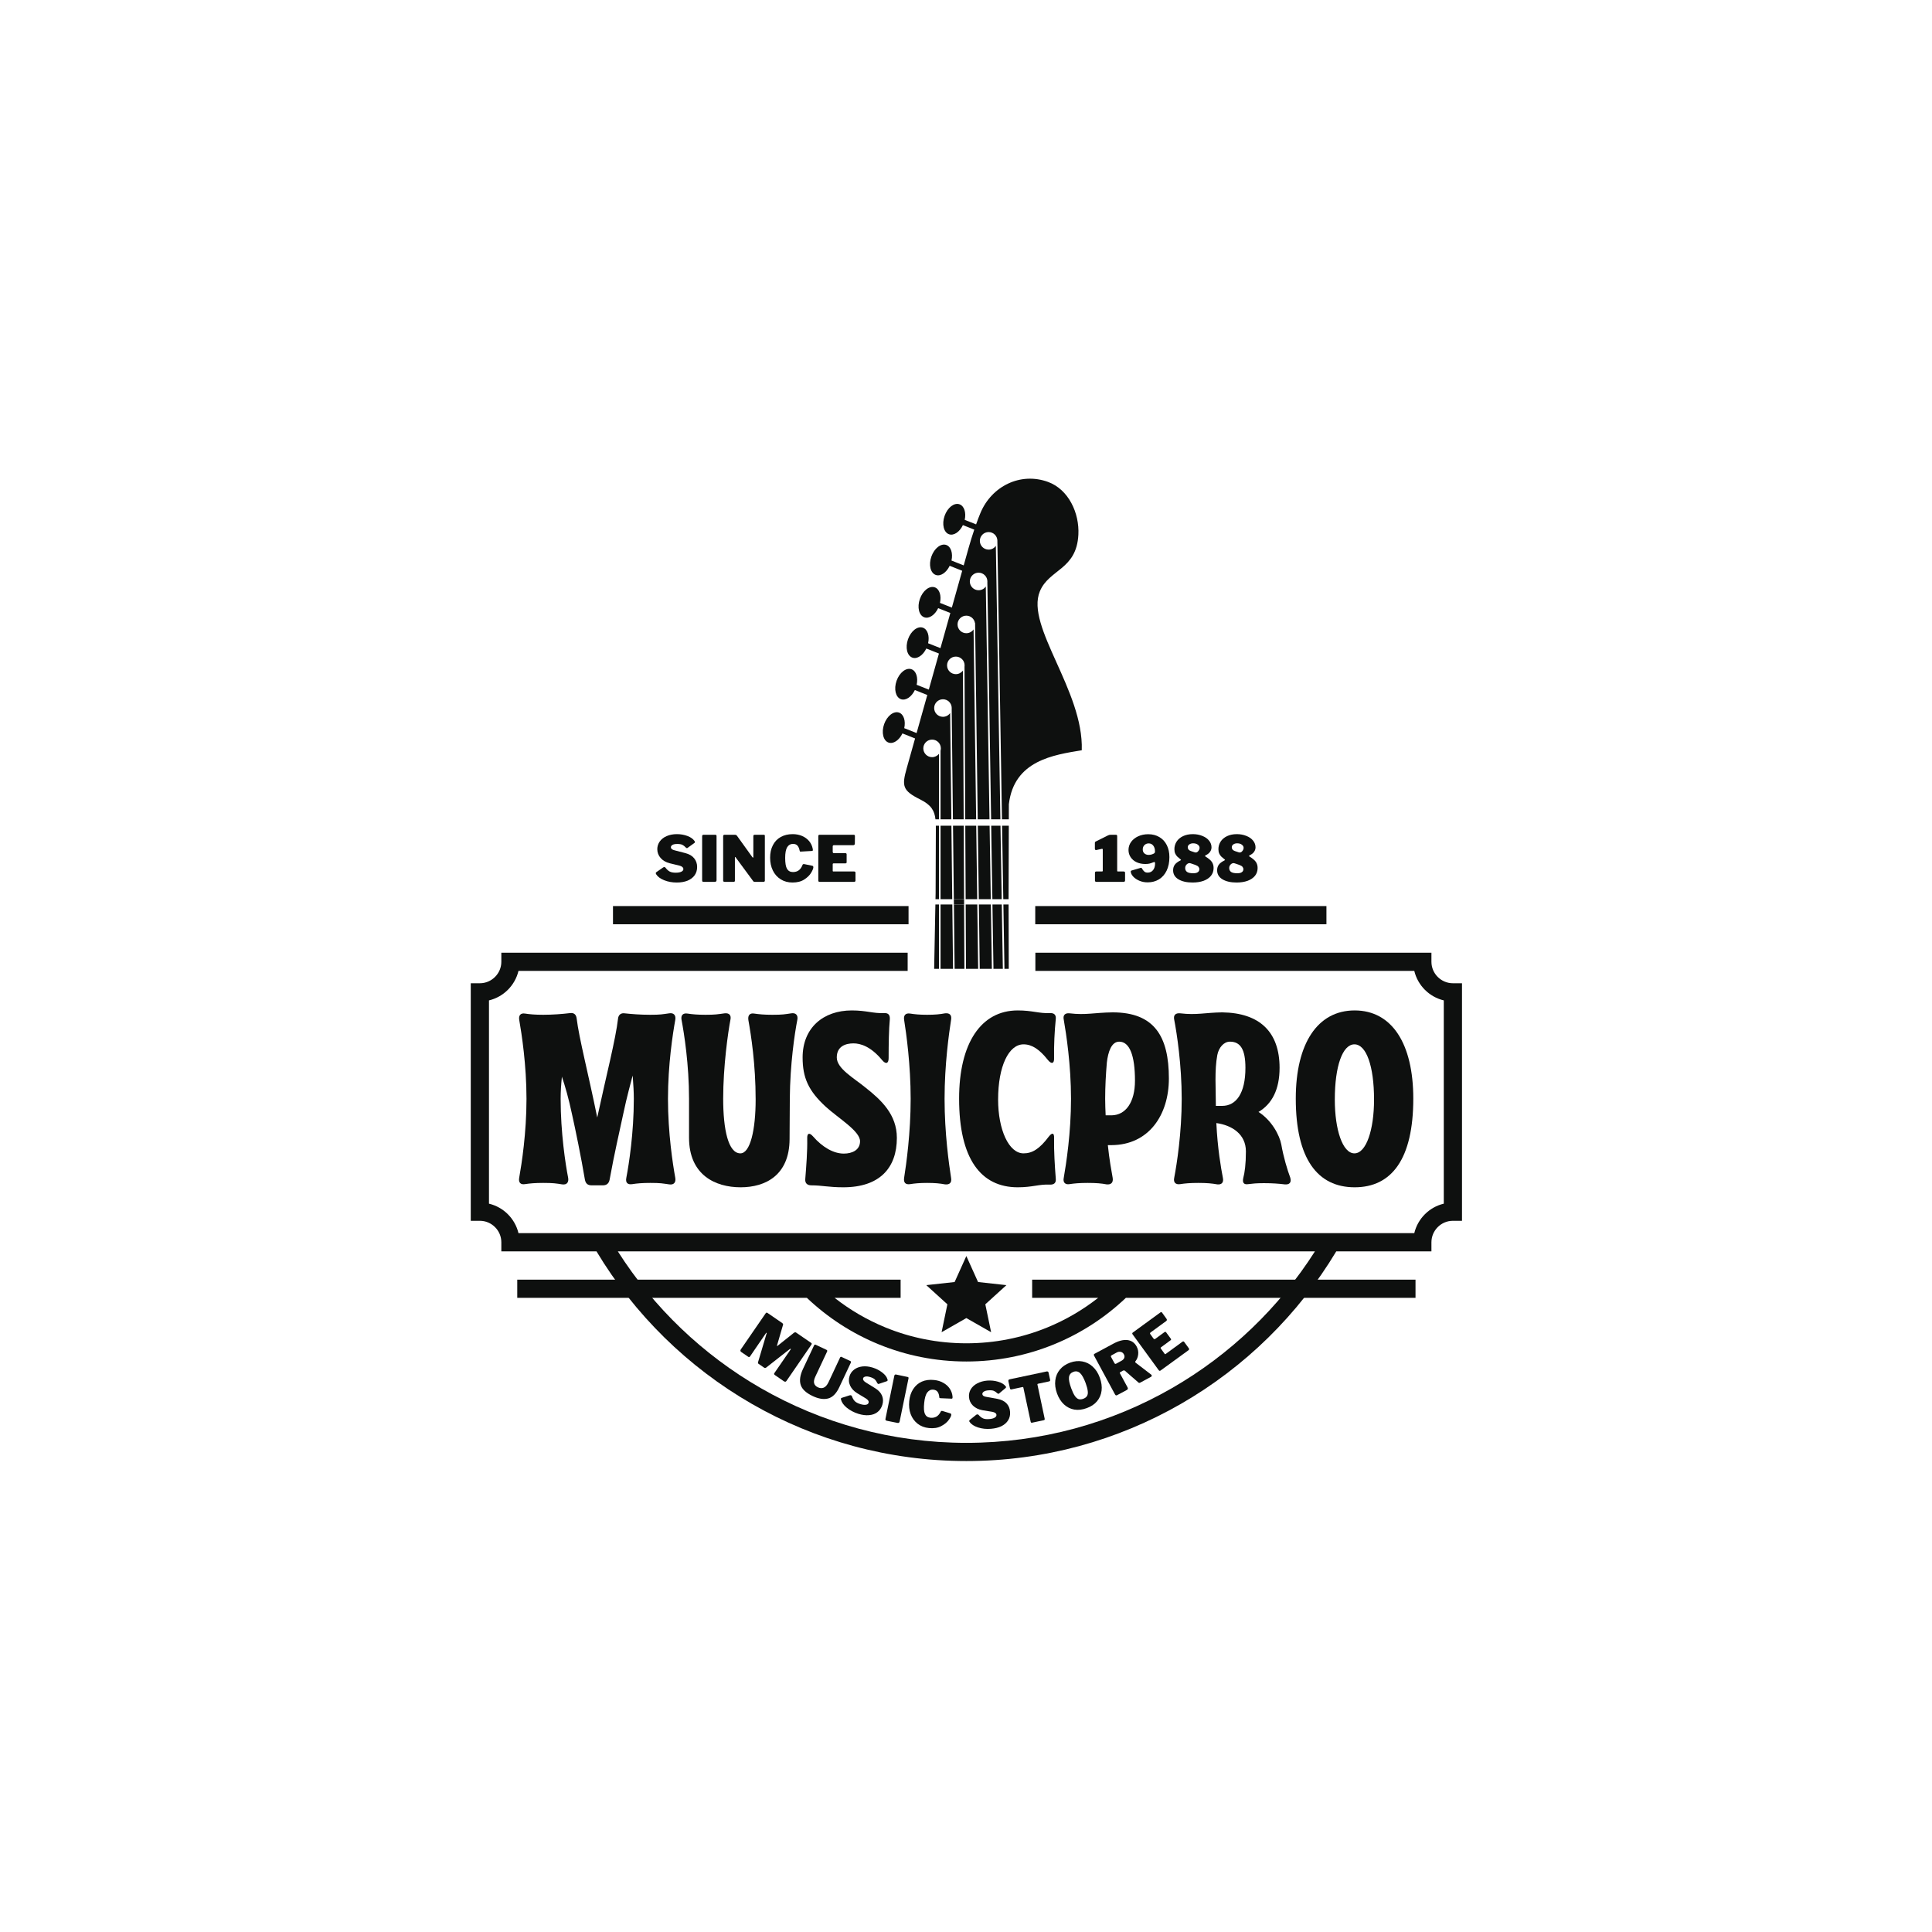 <svg xmlns="http://www.w3.org/2000/svg" xmlns:xlink="http://www.w3.org/1999/xlink" width="500" zoomAndPan="magnify" viewBox="0 0 375 375" height="500" preserveAspectRatio="xMidYMid meet" version="1.0"><defs><g/><clipPath id="id1"><path d="M 91.375 184.773 L 283.773 184.773 L 283.773 283.566 L 91.375 283.566 Z M 91.375 184.773 " clip-rule="nonzero"/></clipPath></defs><path fill="#0e100f" d="M 118.98 175.867 L 176.348 175.867 L 176.348 179.398 L 118.98 179.398 Z M 200.941 175.867 L 257.461 175.867 L 257.461 179.398 L 200.941 179.398 L 200.941 175.867 " fill-opacity="1" fill-rule="nonzero"/><g clip-path="url(#id1)"><path fill="#0e100f" d="M 200.965 184.918 L 277.84 184.918 L 277.84 186.684 C 277.84 187.824 278.309 188.867 279.062 189.621 C 279.82 190.379 280.859 190.848 282.004 190.848 L 283.773 190.848 L 283.773 236.957 L 282.004 236.957 C 280.859 236.957 279.82 237.426 279.062 238.184 C 278.309 238.938 277.84 239.98 277.84 241.125 L 277.84 242.891 L 259.367 242.891 C 252.016 255.145 241.609 265.367 229.203 272.5 C 216.934 279.551 202.719 283.586 187.574 283.586 C 172.43 283.586 158.211 279.551 145.945 272.5 C 133.535 265.367 123.133 255.145 115.781 242.891 L 97.309 242.891 L 97.309 241.125 C 97.309 239.98 96.84 238.938 96.082 238.184 C 95.324 237.426 94.289 236.957 93.145 236.957 L 91.375 236.957 L 91.375 190.848 L 93.145 190.848 C 94.289 190.848 95.324 190.379 96.082 189.621 C 96.84 188.867 97.309 187.824 97.309 186.684 L 97.309 184.918 L 176.176 184.918 L 176.176 188.449 L 100.637 188.449 C 100.301 189.859 99.574 191.125 98.582 192.117 C 97.586 193.113 96.32 193.84 94.91 194.176 L 94.91 233.633 C 96.32 233.965 97.586 234.691 98.582 235.688 C 99.574 236.68 100.301 237.945 100.637 239.355 L 274.512 239.355 C 274.848 237.945 275.574 236.68 276.566 235.688 C 277.562 234.691 278.824 233.965 280.238 233.633 L 280.238 194.176 C 278.824 193.84 277.562 193.113 276.566 192.117 C 275.574 191.125 274.848 189.859 274.512 188.449 L 200.965 188.449 Z M 255.227 242.891 L 119.922 242.891 C 126.887 253.832 136.43 262.973 147.695 269.449 C 159.43 276.195 173.047 280.055 187.574 280.055 C 202.102 280.055 215.715 276.195 227.453 269.449 C 238.719 262.973 248.262 253.832 255.227 242.891 " fill-opacity="1" fill-rule="nonzero"/></g><path fill="#0e100f" d="M 187.129 175.559 L 185.152 175.559 L 185.141 174.531 L 187.125 174.531 L 187.129 175.559 " fill-opacity="1" fill-rule="nonzero"/><path fill="#0e100f" d="M 187.434 174.531 L 189.676 174.531 L 189.484 160.27 L 187.363 160.27 L 187.434 174.531 " fill-opacity="1" fill-rule="nonzero"/><path fill="#0e100f" d="M 189.988 174.531 L 192.309 174.531 L 192.082 160.27 L 189.793 160.27 L 189.988 174.531 " fill-opacity="1" fill-rule="nonzero"/><path fill="#0e100f" d="M 182.562 174.531 L 184.828 174.531 L 184.668 160.27 L 182.562 160.27 L 182.562 174.531 " fill-opacity="1" fill-rule="nonzero"/><path fill="#0e100f" d="M 192.621 174.531 L 194.43 174.531 L 194.191 160.27 L 192.391 160.27 L 192.621 174.531 " fill-opacity="1" fill-rule="nonzero"/><path fill="#0e100f" d="M 187.125 174.531 L 185.141 174.531 L 184.98 160.27 L 187.055 160.27 L 187.125 174.531 " fill-opacity="1" fill-rule="nonzero"/><path fill="#0e100f" d="M 195.809 160.27 L 194.504 160.27 L 194.738 174.531 L 195.766 174.531 L 195.766 175.559 L 194.758 175.559 L 194.965 188.043 L 194.801 188.047 L 195.801 188.047 L 195.766 174.355 L 195.809 160.258 L 195.809 160.27 " fill-opacity="1" fill-rule="nonzero"/><path fill="#0e100f" d="M 182.562 175.559 L 182.562 188.047 L 184.984 188.047 L 184.844 175.559 L 182.562 175.559 " fill-opacity="1" fill-rule="nonzero"/><path fill="#0e100f" d="M 192.633 175.559 L 192.832 188.043 L 192.672 188.047 L 194.652 188.047 L 194.445 175.559 L 192.633 175.559 " fill-opacity="1" fill-rule="nonzero"/><path fill="#0e100f" d="M 187.441 175.559 L 187.5 188.047 L 187.309 188.047 L 189.859 188.047 L 189.691 175.559 L 187.441 175.559 " fill-opacity="1" fill-rule="nonzero"/><path fill="#0e100f" d="M 190 175.559 L 190.168 188.047 L 189.98 188.047 L 192.52 188.047 L 192.324 175.559 L 190 175.559 " fill-opacity="1" fill-rule="nonzero"/><path fill="#0e100f" d="M 185.094 188.047 L 185.293 188.047 L 185.152 175.559 L 187.129 175.559 L 187.191 188.047 L 185.094 188.047 " fill-opacity="1" fill-rule="nonzero"/><path fill="#0e100f" d="M 181.559 175.559 L 181.32 188.047 L 182.25 188.047 L 182.25 175.559 L 181.559 175.559 " fill-opacity="1" fill-rule="nonzero"/><path fill="#0e100f" d="M 201.832 114.785 C 203.617 110.461 208.949 110.633 209.312 103.789 C 209.535 99.574 207.406 94.996 203.43 93.543 C 198.07 91.582 192.484 94.367 190.312 99.547 C 190.023 100.23 189.727 101.027 189.461 101.781 L 187.25 100.902 C 187.562 99.496 187.156 98.203 186.234 97.883 C 185.199 97.52 183.902 98.527 183.344 100.137 C 182.785 101.742 183.172 103.34 184.207 103.699 C 185.137 104.023 186.273 103.246 186.898 101.922 L 189.105 102.801 C 188.324 105.098 187.711 107.406 187.055 109.742 L 184.684 108.801 C 184.992 107.391 184.586 106.098 183.668 105.777 C 182.633 105.418 181.336 106.426 180.777 108.035 C 180.215 109.641 180.602 111.234 181.637 111.598 C 182.566 111.922 183.703 111.141 184.332 109.82 L 186.762 110.785 L 184.754 117.934 L 182.449 117.02 C 182.762 115.613 182.355 114.32 181.434 114 C 180.398 113.641 179.102 114.648 178.547 116.258 C 177.984 117.863 178.371 119.457 179.406 119.82 C 180.336 120.145 181.473 119.363 182.098 118.043 L 184.461 118.977 L 182.543 125.805 L 180.145 124.855 C 180.457 123.445 180.051 122.152 179.129 121.832 C 178.094 121.469 176.801 122.48 176.238 124.086 C 175.68 125.695 176.062 127.289 177.102 127.648 C 178.027 127.973 179.164 127.195 179.797 125.875 L 182.246 126.852 L 180.281 133.852 L 177.922 132.918 C 178.234 131.508 177.828 130.219 176.91 129.895 C 175.875 129.535 174.578 130.547 174.02 132.152 C 173.461 133.758 173.844 135.352 174.879 135.715 C 175.809 136.039 176.945 135.262 177.574 133.938 L 179.988 134.898 L 177.91 142.289 L 175.512 141.336 C 175.824 139.926 175.418 138.637 174.496 138.312 C 173.461 137.953 172.168 138.961 171.605 140.566 C 171.047 142.176 171.434 143.773 172.469 144.133 C 173.398 144.457 174.535 143.68 175.16 142.355 L 177.617 143.332 L 176 149.09 C 175.023 152.562 175.141 153.449 178.641 155.188 C 180.758 156.246 181.391 157.371 181.574 159.027 L 182.25 159.027 L 182.25 146.32 C 181.938 146.711 181.457 146.965 180.918 146.965 C 179.977 146.965 179.215 146.199 179.215 145.258 C 179.215 144.32 179.977 143.555 180.918 143.555 C 181.859 143.555 182.621 144.32 182.621 145.258 C 182.621 145.414 182.598 145.566 182.562 145.711 L 182.562 159.027 L 184.656 159.027 L 184.422 138.406 C 184.113 138.844 183.602 139.133 183.027 139.133 C 182.086 139.133 181.32 138.371 181.32 137.43 C 181.32 136.488 182.086 135.727 183.027 135.727 C 183.965 135.727 184.73 136.488 184.73 137.43 C 184.73 137.477 184.727 137.523 184.723 137.57 L 184.965 159.027 L 187.047 159.027 L 186.906 130.152 C 186.594 130.574 186.094 130.852 185.527 130.852 C 184.586 130.852 183.824 130.09 183.824 129.148 C 183.824 128.207 184.586 127.445 185.527 127.445 C 186.469 127.445 187.23 128.207 187.23 129.148 C 187.23 129.238 187.223 129.324 187.211 129.41 L 187.355 159.027 L 189.469 159.027 L 188.969 122.164 C 188.664 122.613 188.148 122.906 187.562 122.906 C 186.621 122.906 185.859 122.145 185.859 121.203 C 185.859 120.262 186.621 119.5 187.562 119.5 C 188.41 119.5 189.109 120.117 189.242 120.93 L 189.266 120.93 L 189.777 159.027 L 192.062 159.027 L 191.344 113.832 C 191.039 114.277 190.527 114.566 189.945 114.566 C 189.004 114.566 188.242 113.801 188.242 112.859 C 188.242 111.922 189.004 111.156 189.945 111.156 C 190.887 111.156 191.652 111.922 191.652 112.859 C 191.652 112.918 191.648 112.973 191.645 113.027 L 192.375 159.027 L 194.172 159.027 L 193.293 105.941 C 192.984 106.391 192.473 106.68 191.891 106.68 C 190.949 106.68 190.188 105.918 190.188 104.977 C 190.188 104.035 190.949 103.273 191.891 103.273 C 192.832 103.273 193.594 104.035 193.594 104.977 C 193.594 105.016 193.594 105.055 193.59 105.09 L 194.484 159.027 L 195.812 159.027 L 195.82 156.098 C 196.809 147.602 204.527 146.523 209.969 145.625 C 210.367 134.074 199.02 121.598 201.832 114.785 " fill-opacity="1" fill-rule="nonzero"/><path fill="#0e100f" d="M 182.25 160.27 L 181.645 160.27 C 181.648 160.543 181.648 160.828 181.648 161.129 L 181.602 173.371 L 181.578 174.531 L 182.25 174.531 L 182.25 160.27 " fill-opacity="1" fill-rule="nonzero"/><path fill="#0e100f" d="M 218.531 251.914 C 214.504 255.734 209.777 258.816 204.562 260.945 C 199.316 263.086 193.582 264.266 187.574 264.266 C 181.566 264.266 175.832 263.086 170.586 260.945 C 165.371 258.816 160.645 255.734 156.617 251.914 L 100.398 251.914 L 100.398 248.383 L 174.809 248.383 L 174.809 251.914 L 162 251.914 C 164.996 254.266 168.328 256.215 171.91 257.676 C 176.738 259.648 182.027 260.734 187.574 260.734 C 193.117 260.734 198.41 259.648 203.238 257.676 C 206.816 256.215 210.152 254.266 213.148 251.914 L 200.34 251.914 L 200.34 248.383 L 274.75 248.383 L 274.75 251.914 L 218.531 251.914 " fill-opacity="1" fill-rule="nonzero"/><path fill="#0e100f" d="M 187.566 243.797 L 189.84 248.84 L 195.344 249.445 L 191.25 253.164 L 192.375 258.582 L 187.566 255.836 L 182.762 258.582 L 183.887 253.164 L 179.793 249.445 L 185.293 248.84 L 187.566 243.797 " fill-opacity="1" fill-rule="evenodd"/><g fill="#0e100f" fill-opacity="1"><g transform="translate(100.075, 229.745)"><g><path d="M 16.93 0.328 C 17.68 0.328 18.105 -0.047 18.246 -0.754 C 19.188 -5.926 20.125 -9.922 20.879 -13.449 C 21.633 -17.07 22.43 -19.797 22.715 -20.973 L 22.762 -20.504 C 22.855 -19.188 22.949 -17.871 22.949 -16.457 C 22.949 -9.875 22.008 -3.809 21.492 -1.129 C 21.301 -0.141 21.773 0.234 22.668 0.094 C 23.559 -0.047 24.594 -0.141 26.145 -0.141 C 28.168 -0.141 28.449 -0.047 29.812 0.141 C 30.66 0.281 31.176 -0.188 30.988 -1.176 C 30.52 -3.762 29.578 -9.828 29.578 -16.457 C 29.578 -23.09 30.52 -29.156 30.988 -31.742 C 31.176 -32.73 30.66 -33.199 29.812 -33.059 C 28.449 -32.871 28.168 -32.777 26.145 -32.777 C 24.125 -32.777 22.523 -32.918 21.16 -33.059 C 20.504 -33.152 19.984 -32.824 19.891 -32.07 C 19.422 -27.98 17.586 -20.926 15.848 -12.836 C 14.109 -21.395 12.32 -28.215 11.852 -32.07 C 11.758 -32.824 11.332 -33.199 10.582 -33.105 C 9.027 -32.918 7.195 -32.777 5.359 -32.777 C 3.762 -32.777 2.773 -32.871 1.832 -33.012 C 0.988 -33.152 0.562 -32.684 0.707 -31.789 C 1.176 -29.109 2.117 -23.043 2.117 -16.457 C 2.117 -9.828 1.176 -3.809 0.707 -1.176 C 0.516 -0.188 0.988 0.234 1.832 0.094 C 2.773 -0.047 3.762 -0.141 5.359 -0.141 C 7.289 -0.141 7.852 -0.047 9.027 0.141 C 9.969 0.281 10.344 -0.281 10.203 -1.129 C 9.688 -3.762 8.746 -9.875 8.746 -16.457 C 8.746 -17.918 8.84 -19.281 8.98 -20.645 L 8.98 -20.785 C 9.641 -18.855 10.297 -16.555 10.957 -13.449 C 11.613 -10.535 12.742 -5.031 13.449 -0.801 C 13.59 -0.047 13.965 0.328 14.766 0.328 Z M 16.93 0.328 "/></g></g></g><g fill="#0e100f" fill-opacity="1"><g transform="translate(131.764, 229.745)"><g><path d="M 11.992 0.707 C 16.836 0.707 21.445 -1.645 21.492 -8.605 L 21.539 -16.504 C 21.586 -23.137 22.477 -29.156 22.996 -31.789 C 23.184 -32.73 22.668 -33.199 21.82 -33.059 C 20.504 -32.871 20.223 -32.777 18.152 -32.777 C 16.555 -32.777 15.613 -32.871 14.625 -33.012 C 13.777 -33.152 13.355 -32.684 13.496 -31.742 C 14.012 -28.875 14.906 -23.184 14.906 -16.316 C 14.906 -10.488 13.871 -5.879 11.945 -5.879 C 9.594 -5.879 8.605 -10.488 8.605 -16.504 C 8.605 -22.762 9.547 -29.391 10.016 -31.836 C 10.203 -32.73 9.734 -33.152 8.887 -33.059 C 7.477 -32.871 7.102 -32.777 5.172 -32.777 C 3.621 -32.777 2.586 -32.871 1.691 -33.012 C 0.801 -33.152 0.375 -32.684 0.516 -31.836 C 1.035 -29.109 1.977 -23.09 1.977 -16.504 L 1.977 -8.934 C 1.977 -1.691 7.055 0.707 11.992 0.707 Z M 11.992 0.707 "/></g></g></g><g fill="#0e100f" fill-opacity="1"><g transform="translate(155.271, 229.745)"><g><path d="M 8.418 0.707 C 15.473 0.707 18.809 -3.055 18.809 -8.887 C 18.809 -13.402 15.801 -16.223 12.695 -18.668 C 10.391 -20.551 7.148 -22.336 7.148 -24.5 C 7.148 -26.711 8.934 -27.227 10.391 -27.227 C 11.711 -27.227 13.73 -26.664 15.941 -23.984 C 16.648 -23.137 17.211 -23.277 17.211 -24.359 C 17.211 -27.18 17.258 -29.953 17.445 -31.93 C 17.492 -32.777 17.117 -33.152 16.316 -33.105 C 14.203 -33.012 12.934 -33.621 10.062 -33.621 C 4.516 -33.621 0.516 -30.238 0.516 -24.5 C 0.516 -20.551 1.645 -18.012 5.031 -14.906 C 7.523 -12.648 11.664 -10.203 11.664 -8.23 C 11.664 -6.535 10.156 -5.832 8.512 -5.832 C 6.535 -5.832 4.375 -7.055 2.539 -9.168 C 1.832 -9.969 1.363 -9.828 1.41 -8.746 C 1.457 -6.254 1.223 -3.34 1.035 -0.941 C 0.941 -0.094 1.41 0.328 2.211 0.328 C 4.277 0.328 5.551 0.707 8.418 0.707 Z M 8.418 0.707 "/></g></g></g><g fill="#0e100f" fill-opacity="1"><g transform="translate(174.595, 229.745)"><g><path d="M 8.84 0.141 C 9.734 0.234 10.156 -0.188 10.016 -1.082 C 9.594 -3.762 8.746 -9.828 8.746 -16.457 C 8.746 -23.09 9.594 -29.156 10.016 -31.836 C 10.156 -32.73 9.734 -33.152 8.84 -33.059 C 7.805 -32.871 6.914 -32.777 5.359 -32.777 C 3.902 -32.777 2.961 -32.871 2.07 -33.012 C 1.176 -33.152 0.754 -32.684 0.895 -31.789 C 1.316 -29.156 2.164 -23.043 2.164 -16.457 C 2.164 -9.875 1.316 -3.762 0.895 -1.129 C 0.754 -0.188 1.176 0.234 2.07 0.094 C 2.961 -0.047 3.902 -0.141 5.359 -0.141 C 6.914 -0.141 7.805 -0.047 8.84 0.141 Z M 8.84 0.141 "/></g></g></g><g fill="#0e100f" fill-opacity="1"><g transform="translate(185.502, 229.745)"><g><path d="M 12.039 0.707 C 14.906 0.707 16.176 0.094 18.199 0.188 C 19.094 0.234 19.516 -0.141 19.422 -0.988 C 19.234 -3.434 19.047 -6.348 19.094 -8.84 C 19.141 -9.875 18.715 -9.969 18.059 -9.121 C 16.223 -6.676 14.812 -5.879 13.168 -5.879 C 10.297 -5.879 8.23 -10.488 8.23 -16.316 C 8.23 -22.809 10.297 -27.039 13.168 -27.039 C 14.812 -27.039 16.27 -26.051 17.871 -24.031 C 18.574 -23.137 19.141 -23.277 19.094 -24.359 C 19.047 -26.805 19.188 -29.625 19.422 -31.93 C 19.516 -32.777 19.094 -33.152 18.246 -33.105 C 16.176 -33.012 14.906 -33.621 12.039 -33.621 C 4.891 -33.621 0.66 -27.227 0.66 -16.504 C 0.66 -4.797 4.891 0.707 12.039 0.707 Z M 12.039 0.707 "/></g></g></g><g fill="#0e100f" fill-opacity="1"><g transform="translate(205.672, 229.745)"><g><path d="M 9.121 0.141 C 10.016 0.234 10.441 -0.234 10.297 -1.129 C 10.062 -2.445 9.641 -4.703 9.359 -7.477 L 10.109 -7.477 C 17.258 -7.523 21.207 -13.262 21.207 -20.41 C 21.207 -28.59 18.387 -33.246 10.297 -33.246 C 6.676 -33.199 5.125 -32.684 1.93 -33.059 C 1.082 -33.152 0.609 -32.73 0.801 -31.836 C 1.27 -29.156 2.211 -23.043 2.211 -16.457 C 2.211 -9.875 1.27 -3.809 0.801 -1.129 C 0.609 -0.234 1.082 0.234 1.93 0.094 C 2.867 -0.047 3.855 -0.141 5.453 -0.141 C 7.102 -0.141 8.137 -0.047 9.121 0.141 Z M 8.934 -13.262 C 8.887 -14.297 8.84 -15.379 8.84 -16.457 C 8.84 -18.902 8.98 -21.301 9.168 -23.512 C 9.406 -25.582 10.062 -27.559 11.566 -27.559 C 13.59 -27.559 14.625 -24.875 14.625 -19.984 C 14.625 -15.801 12.836 -13.309 10.109 -13.262 Z M 8.934 -13.262 "/></g></g></g><g fill="#0e100f" fill-opacity="1"><g transform="translate(227.158, 229.745)"><g><path d="M 9.121 0.141 C 9.969 0.234 10.391 -0.234 10.203 -1.129 C 9.828 -3.055 9.168 -6.867 8.934 -11.758 C 11.992 -11.332 14.672 -9.594 14.672 -6.254 C 14.672 -3.809 14.438 -2.117 14.156 -1.082 C 13.965 -0.188 14.25 0.234 15.141 0.094 C 15.895 0 16.648 -0.094 18.152 -0.094 C 19.797 -0.094 21.066 0 22.195 0.141 C 23.137 0.234 23.559 -0.234 23.277 -1.176 C 22.715 -2.68 21.961 -5.172 21.539 -7.617 C 21.207 -9.359 19.703 -12.273 17.117 -13.918 C 19.75 -15.473 21.207 -18.293 21.207 -22.477 C 21.207 -29.438 17.352 -33.152 10.062 -33.246 C 6.723 -33.199 5.125 -32.684 1.93 -33.059 C 1.035 -33.152 0.562 -32.73 0.754 -31.836 C 1.27 -29.156 2.211 -23.043 2.211 -16.457 C 2.211 -9.875 1.27 -3.809 0.754 -1.129 C 0.562 -0.234 1.035 0.234 1.93 0.094 C 2.82 -0.047 3.855 -0.141 5.406 -0.141 C 7.102 -0.141 8.043 -0.047 9.121 0.141 Z M 8.84 -15.094 C 8.84 -18.48 8.559 -21.961 9.121 -24.969 C 9.406 -26.43 10.391 -27.559 11.566 -27.559 C 13.59 -27.559 14.578 -26.098 14.578 -22.477 C 14.578 -17.539 12.789 -15.094 10.062 -15.094 Z M 8.84 -15.094 "/></g></g></g><g fill="#0e100f" fill-opacity="1"><g transform="translate(250.901, 229.745)"><g><path d="M 12.039 0.707 C 19.234 0.707 23.418 -4.797 23.418 -16.504 C 23.418 -27.227 19.234 -33.621 12.039 -33.621 C 4.844 -33.621 0.609 -27.227 0.609 -16.504 C 0.609 -4.797 4.844 0.707 12.039 0.707 Z M 11.992 -5.879 C 9.688 -5.879 8.184 -10.488 8.184 -16.316 C 8.184 -22.809 9.688 -27.039 11.992 -27.039 C 14.297 -27.039 15.801 -22.809 15.801 -16.316 C 15.801 -10.488 14.297 -5.879 11.992 -5.879 Z M 11.992 -5.879 "/></g></g></g><g fill="#0e100f" fill-opacity="1"><g transform="translate(143.06, 261.862)"><g><path d="M 0.797 0.547 C 0.711 0.484 0.664 0.41 0.656 0.328 C 0.645 0.242 0.664 0.16 0.719 0.078 L 5.547 -6.938 C 5.609 -7.031 5.664 -7.078 5.719 -7.078 C 5.77 -7.086 5.836 -7.066 5.922 -7.016 L 8.766 -5.062 C 8.848 -5 8.898 -4.945 8.922 -4.906 C 8.941 -4.863 8.941 -4.797 8.922 -4.703 L 7.766 -0.734 C 7.742 -0.672 7.75 -0.629 7.781 -0.609 C 7.801 -0.598 7.836 -0.613 7.891 -0.656 L 10.984 -3.125 C 11.172 -3.27 11.328 -3.301 11.453 -3.219 L 14.391 -1.203 C 14.516 -1.117 14.531 -1.008 14.438 -0.875 L 9.609 6.156 C 9.535 6.27 9.457 6.328 9.375 6.328 C 9.289 6.336 9.191 6.305 9.078 6.234 L 7.359 5.047 C 7.254 4.973 7.195 4.906 7.188 4.844 C 7.176 4.789 7.203 4.719 7.266 4.625 L 10.406 0.062 C 10.438 0.008 10.441 -0.023 10.422 -0.047 C 10.391 -0.066 10.336 -0.062 10.266 -0.031 L 5.641 3.594 C 5.504 3.688 5.379 3.691 5.266 3.609 L 4.203 2.875 C 4.078 2.801 4.035 2.688 4.078 2.531 L 5.734 -3.031 C 5.754 -3.102 5.754 -3.148 5.734 -3.172 C 5.703 -3.191 5.66 -3.164 5.609 -3.094 L 2.531 1.406 C 2.469 1.488 2.41 1.535 2.359 1.547 C 2.316 1.566 2.242 1.539 2.141 1.469 Z M 0.797 0.547 "/></g></g></g><g fill="#0e100f" fill-opacity="1"><g transform="translate(153.727, 268.959)"><g><path d="M 9.172 0.312 C 8.598 1.531 7.879 2.254 7.016 2.484 C 6.16 2.711 5.16 2.555 4.016 2.016 C 2.734 1.41 1.957 0.688 1.688 -0.156 C 1.414 -1.008 1.566 -2.047 2.141 -3.266 L 4.266 -7.781 C 4.305 -7.863 4.352 -7.922 4.406 -7.953 C 4.457 -7.984 4.516 -7.984 4.578 -7.953 L 6.703 -6.953 C 6.836 -6.891 6.875 -6.781 6.812 -6.625 L 4.547 -1.797 C 4.285 -1.254 4.203 -0.812 4.297 -0.469 C 4.391 -0.125 4.641 0.141 5.047 0.328 C 5.43 0.504 5.797 0.523 6.141 0.391 C 6.492 0.254 6.805 -0.094 7.078 -0.656 L 9.312 -5.422 C 9.383 -5.598 9.488 -5.648 9.625 -5.578 L 11.297 -4.797 C 11.441 -4.734 11.484 -4.625 11.422 -4.469 Z M 9.172 0.312 "/></g></g></g><g fill="#0e100f" fill-opacity="1"><g transform="translate(162.459, 272.993)"><g><path d="M 7.797 -4.578 C 7.68 -4.848 7.531 -5.07 7.344 -5.25 C 7.156 -5.426 6.859 -5.578 6.453 -5.703 C 6.047 -5.828 5.727 -5.859 5.5 -5.797 C 5.27 -5.742 5.129 -5.641 5.078 -5.484 C 4.992 -5.191 5.176 -4.91 5.625 -4.641 L 7.422 -3.531 C 8.078 -3.125 8.52 -2.641 8.75 -2.078 C 8.977 -1.516 8.992 -0.922 8.797 -0.297 C 8.609 0.297 8.297 0.758 7.859 1.094 C 7.422 1.438 6.879 1.633 6.234 1.688 C 5.598 1.75 4.895 1.66 4.125 1.422 C 3.27 1.148 2.531 0.758 1.906 0.25 C 1.289 -0.258 0.914 -0.785 0.781 -1.328 C 0.758 -1.422 0.754 -1.488 0.766 -1.531 C 0.785 -1.613 0.852 -1.664 0.969 -1.688 L 2.438 -2.156 C 2.551 -2.188 2.641 -2.191 2.703 -2.172 C 2.797 -2.141 2.859 -2.082 2.891 -2 C 3.047 -1.57 3.238 -1.242 3.469 -1.016 C 3.695 -0.797 4.039 -0.613 4.5 -0.469 C 4.938 -0.332 5.301 -0.285 5.594 -0.328 C 5.883 -0.367 6.062 -0.492 6.125 -0.703 C 6.176 -0.848 6.156 -0.992 6.062 -1.141 C 5.969 -1.285 5.812 -1.426 5.594 -1.562 L 3.938 -2.562 C 3.289 -2.957 2.828 -3.453 2.547 -4.047 C 2.273 -4.648 2.238 -5.266 2.438 -5.891 C 2.594 -6.398 2.891 -6.82 3.328 -7.156 C 3.766 -7.488 4.297 -7.691 4.922 -7.766 C 5.547 -7.836 6.211 -7.766 6.922 -7.547 C 7.629 -7.328 8.254 -7.004 8.797 -6.578 C 9.336 -6.16 9.672 -5.723 9.797 -5.266 C 9.836 -5.172 9.848 -5.098 9.828 -5.047 C 9.805 -4.984 9.758 -4.938 9.688 -4.906 L 8.109 -4.375 C 8.066 -4.352 8.031 -4.352 8 -4.375 C 7.938 -4.383 7.867 -4.453 7.797 -4.578 Z M 7.797 -4.578 "/></g></g></g><g fill="#0e100f" fill-opacity="1"><g transform="translate(171.185, 275.568)"><g><path d="M 5 -8.297 C 5.133 -8.273 5.188 -8.18 5.156 -8.016 L 3.438 0.328 C 3.406 0.461 3.352 0.551 3.281 0.594 C 3.219 0.633 3.113 0.641 2.969 0.609 L 0.953 0.203 C 0.828 0.172 0.742 0.125 0.703 0.062 C 0.672 0.008 0.664 -0.07 0.688 -0.188 L 2.406 -8.547 C 2.426 -8.641 2.461 -8.703 2.516 -8.734 C 2.566 -8.773 2.629 -8.789 2.703 -8.781 Z M 5 -8.297 "/></g></g></g><g fill="#0e100f" fill-opacity="1"><g transform="translate(175.636, 276.591)"><g><path d="M 5.656 -8.734 C 6.332 -8.672 6.93 -8.488 7.453 -8.188 C 7.984 -7.895 8.398 -7.52 8.703 -7.062 C 9.016 -6.602 9.195 -6.094 9.25 -5.531 C 9.258 -5.426 9.258 -5.348 9.25 -5.297 C 9.238 -5.223 9.219 -5.172 9.188 -5.141 C 9.164 -5.117 9.117 -5.109 9.047 -5.109 L 6.891 -5.203 C 6.805 -5.211 6.75 -5.227 6.719 -5.25 C 6.695 -5.281 6.68 -5.352 6.672 -5.469 C 6.641 -5.852 6.535 -6.172 6.359 -6.422 C 6.191 -6.672 5.914 -6.816 5.531 -6.859 C 5.062 -6.91 4.672 -6.734 4.359 -6.328 C 4.047 -5.93 3.844 -5.25 3.75 -4.281 C 3.645 -3.301 3.691 -2.586 3.891 -2.141 C 4.098 -1.703 4.457 -1.457 4.969 -1.406 C 5.406 -1.363 5.789 -1.438 6.125 -1.625 C 6.457 -1.812 6.75 -2.156 7 -2.656 C 7.031 -2.719 7.102 -2.742 7.219 -2.734 C 7.27 -2.734 7.316 -2.723 7.359 -2.703 L 8.844 -2.25 C 8.969 -2.188 9.02 -2.082 9 -1.938 C 8.977 -1.707 8.801 -1.367 8.469 -0.922 C 8.145 -0.484 7.66 -0.098 7.016 0.234 C 6.379 0.566 5.598 0.688 4.672 0.594 C 3.816 0.508 3.082 0.227 2.469 -0.25 C 1.852 -0.738 1.406 -1.359 1.125 -2.109 C 0.844 -2.867 0.75 -3.711 0.844 -4.641 C 0.938 -5.555 1.195 -6.336 1.625 -6.984 C 2.051 -7.641 2.609 -8.117 3.297 -8.422 C 3.992 -8.723 4.781 -8.828 5.656 -8.734 Z M 5.656 -8.734 "/></g></g></g><g fill="#0e100f" fill-opacity="1"><g transform="translate(185.101, 277.384)"><g/></g></g><g fill="#0e100f" fill-opacity="1"><g transform="translate(187.973, 277.533)"><g><path d="M 5.578 -7.125 C 5.367 -7.332 5.145 -7.484 4.906 -7.578 C 4.664 -7.672 4.332 -7.703 3.906 -7.672 C 3.477 -7.641 3.164 -7.551 2.969 -7.406 C 2.781 -7.27 2.691 -7.117 2.703 -6.953 C 2.723 -6.648 3 -6.461 3.531 -6.391 L 5.609 -6.016 C 6.379 -5.867 6.973 -5.578 7.391 -5.141 C 7.805 -4.703 8.035 -4.156 8.078 -3.5 C 8.129 -2.895 8.008 -2.352 7.719 -1.875 C 7.426 -1.395 6.992 -1.008 6.422 -0.719 C 5.848 -0.438 5.16 -0.266 4.359 -0.203 C 3.461 -0.129 2.629 -0.219 1.859 -0.469 C 1.098 -0.719 0.555 -1.07 0.234 -1.531 C 0.18 -1.602 0.156 -1.66 0.156 -1.703 C 0.145 -1.785 0.188 -1.863 0.281 -1.938 L 1.484 -2.906 C 1.566 -2.969 1.645 -3 1.719 -3 C 1.812 -3.008 1.891 -2.984 1.953 -2.922 C 2.254 -2.578 2.551 -2.344 2.844 -2.219 C 3.145 -2.094 3.535 -2.051 4.016 -2.094 C 4.473 -2.125 4.828 -2.211 5.078 -2.359 C 5.336 -2.504 5.457 -2.688 5.438 -2.906 C 5.426 -3.062 5.348 -3.188 5.203 -3.281 C 5.066 -3.383 4.875 -3.457 4.625 -3.5 L 2.719 -3.812 C 1.969 -3.945 1.352 -4.242 0.875 -4.703 C 0.406 -5.172 0.148 -5.727 0.109 -6.375 C 0.066 -6.914 0.18 -7.414 0.453 -7.875 C 0.734 -8.344 1.148 -8.723 1.703 -9.016 C 2.266 -9.316 2.922 -9.5 3.672 -9.562 C 4.41 -9.613 5.102 -9.539 5.75 -9.344 C 6.406 -9.156 6.883 -8.875 7.188 -8.5 C 7.258 -8.438 7.297 -8.375 7.297 -8.312 C 7.305 -8.25 7.281 -8.188 7.219 -8.125 L 5.953 -7.062 C 5.91 -7.02 5.867 -7 5.828 -7 C 5.766 -7 5.68 -7.039 5.578 -7.125 Z M 5.578 -7.125 "/></g></g></g><g fill="#0e100f" fill-opacity="1"><g transform="translate(197.22, 276.802)"><g><path d="M -1.5 -8.75 C -1.508 -8.82 -1.492 -8.891 -1.453 -8.953 C -1.422 -9.016 -1.352 -9.055 -1.25 -9.078 L 5.969 -10.609 C 6.062 -10.617 6.133 -10.602 6.188 -10.562 C 6.25 -10.531 6.285 -10.477 6.297 -10.406 L 6.609 -8.969 C 6.641 -8.812 6.57 -8.711 6.406 -8.672 L 4.266 -8.219 C 4.172 -8.195 4.129 -8.148 4.141 -8.078 L 5.547 -1.453 C 5.566 -1.367 5.562 -1.297 5.531 -1.234 C 5.5 -1.18 5.445 -1.148 5.375 -1.141 L 3.094 -0.656 C 2.945 -0.625 2.859 -0.691 2.828 -0.859 L 1.422 -7.438 C 1.398 -7.551 1.344 -7.598 1.25 -7.578 L -0.875 -7.125 C -1.051 -7.094 -1.156 -7.156 -1.188 -7.312 Z M -1.5 -8.75 "/></g></g></g><g fill="#0e100f" fill-opacity="1"><g transform="translate(206.365, 274.849)"><g><path d="M 4.562 -1.531 C 3.719 -1.219 2.914 -1.125 2.156 -1.25 C 1.406 -1.383 0.738 -1.719 0.156 -2.25 C -0.426 -2.789 -0.879 -3.504 -1.203 -4.391 C -1.523 -5.285 -1.633 -6.129 -1.531 -6.922 C -1.438 -7.711 -1.145 -8.406 -0.656 -9 C -0.164 -9.602 0.492 -10.055 1.328 -10.359 C 2.16 -10.66 2.957 -10.738 3.719 -10.594 C 4.477 -10.457 5.148 -10.117 5.734 -9.578 C 6.328 -9.047 6.785 -8.332 7.109 -7.438 C 7.43 -6.562 7.547 -5.727 7.453 -4.938 C 7.359 -4.145 7.062 -3.453 6.562 -2.859 C 6.07 -2.273 5.406 -1.832 4.562 -1.531 Z M 3.891 -3.344 C 4.234 -3.469 4.477 -3.648 4.625 -3.891 C 4.77 -4.129 4.816 -4.445 4.766 -4.844 C 4.723 -5.25 4.586 -5.766 4.359 -6.391 C 4.004 -7.348 3.645 -7.992 3.281 -8.328 C 2.914 -8.672 2.484 -8.754 1.984 -8.578 C 1.484 -8.391 1.195 -8.047 1.125 -7.547 C 1.062 -7.055 1.207 -6.332 1.562 -5.375 C 1.789 -4.75 2.02 -4.266 2.25 -3.922 C 2.477 -3.586 2.723 -3.375 2.984 -3.281 C 3.242 -3.195 3.547 -3.219 3.891 -3.344 Z M 3.891 -3.344 "/></g></g></g><g fill="#0e100f" fill-opacity="1"><g transform="translate(216.016, 271.246)"><g><path d="M 7.406 -4.453 C 7.445 -4.43 7.477 -4.398 7.5 -4.359 C 7.539 -4.285 7.551 -4.219 7.531 -4.156 C 7.508 -4.094 7.469 -4.047 7.406 -4.016 L 5.297 -2.875 C 5.148 -2.789 5.016 -2.816 4.891 -2.953 L 2.344 -5.172 C 2.289 -5.223 2.234 -5.25 2.172 -5.25 C 2.109 -5.258 2.023 -5.238 1.922 -5.188 L 1.422 -4.906 C 1.379 -4.883 1.352 -4.852 1.344 -4.812 C 1.332 -4.77 1.332 -4.738 1.344 -4.719 L 2.844 -1.953 C 2.906 -1.836 2.922 -1.738 2.891 -1.656 C 2.867 -1.582 2.797 -1.508 2.672 -1.438 L 0.859 -0.469 C 0.742 -0.406 0.656 -0.383 0.594 -0.406 C 0.531 -0.426 0.469 -0.488 0.406 -0.594 L -3.656 -8.109 C -3.738 -8.273 -3.711 -8.395 -3.578 -8.469 L 0.047 -10.422 C 1.098 -10.992 2.02 -11.234 2.812 -11.141 C 3.602 -11.047 4.195 -10.633 4.594 -9.906 C 4.863 -9.406 4.969 -8.891 4.906 -8.359 C 4.852 -7.828 4.664 -7.367 4.344 -6.984 C 4.312 -6.941 4.312 -6.895 4.344 -6.844 C 4.352 -6.82 4.375 -6.789 4.406 -6.75 Z M 1.672 -7.125 C 1.953 -7.281 2.129 -7.469 2.203 -7.688 C 2.285 -7.906 2.258 -8.133 2.125 -8.375 C 1.988 -8.633 1.789 -8.789 1.531 -8.844 C 1.27 -8.906 1.008 -8.867 0.75 -8.734 L -0.219 -8.203 C -0.301 -8.16 -0.352 -8.113 -0.375 -8.062 C -0.406 -8.008 -0.398 -7.941 -0.359 -7.859 L 0.281 -6.688 C 0.332 -6.602 0.379 -6.551 0.422 -6.531 C 0.473 -6.508 0.535 -6.516 0.609 -6.547 Z M 1.672 -7.125 "/></g></g></g><g fill="#0e100f" fill-opacity="1"><g transform="translate(224.553, 266.547)"><g><path d="M -4.703 -7.531 C -4.816 -7.676 -4.812 -7.797 -4.688 -7.891 L 0.688 -11.812 C 0.812 -11.906 0.922 -11.883 1.016 -11.75 L 1.859 -10.578 C 1.984 -10.398 1.961 -10.25 1.797 -10.125 L -1.203 -7.938 C -1.348 -7.832 -1.375 -7.719 -1.281 -7.594 L -0.672 -6.75 C -0.617 -6.688 -0.562 -6.645 -0.5 -6.625 C -0.445 -6.602 -0.395 -6.613 -0.344 -6.656 L 1.453 -7.969 C 1.586 -8.07 1.703 -8.062 1.797 -7.938 L 2.703 -6.703 C 2.785 -6.586 2.77 -6.488 2.656 -6.406 L 0.812 -5.047 C 0.758 -5.016 0.727 -4.973 0.719 -4.922 C 0.719 -4.879 0.734 -4.836 0.766 -4.797 L 1.484 -3.797 C 1.523 -3.742 1.562 -3.711 1.594 -3.703 C 1.625 -3.691 1.664 -3.707 1.719 -3.75 L 4.938 -6.109 C 5.082 -6.211 5.203 -6.203 5.297 -6.078 L 6.188 -4.859 C 6.238 -4.785 6.258 -4.711 6.25 -4.641 C 6.238 -4.578 6.191 -4.516 6.109 -4.453 L 0.781 -0.578 C 0.676 -0.492 0.594 -0.457 0.531 -0.469 C 0.469 -0.477 0.398 -0.531 0.328 -0.625 Z M -4.703 -7.531 "/></g></g></g><g fill="#0e100f" fill-opacity="1"><g transform="translate(127.001, 171.171)"><g><path d="M 6.094 -6.688 C 5.895 -6.906 5.68 -7.07 5.453 -7.188 C 5.223 -7.301 4.895 -7.359 4.469 -7.359 C 4.039 -7.359 3.723 -7.297 3.516 -7.172 C 3.316 -7.047 3.219 -6.898 3.219 -6.734 C 3.219 -6.43 3.477 -6.223 4 -6.109 L 6.047 -5.578 C 6.797 -5.379 7.359 -5.047 7.734 -4.578 C 8.117 -4.109 8.312 -3.547 8.312 -2.891 C 8.312 -2.273 8.148 -1.738 7.828 -1.281 C 7.504 -0.832 7.047 -0.484 6.453 -0.234 C 5.859 0.004 5.16 0.125 4.359 0.125 C 3.461 0.125 2.641 -0.023 1.891 -0.328 C 1.148 -0.629 0.633 -1.02 0.344 -1.5 C 0.301 -1.582 0.281 -1.645 0.281 -1.688 C 0.281 -1.77 0.328 -1.844 0.422 -1.906 L 1.688 -2.781 C 1.781 -2.844 1.863 -2.875 1.938 -2.875 C 2.031 -2.875 2.102 -2.836 2.156 -2.766 C 2.438 -2.398 2.719 -2.145 3 -2 C 3.289 -1.852 3.676 -1.781 4.156 -1.781 C 4.613 -1.781 4.973 -1.844 5.234 -1.969 C 5.504 -2.094 5.641 -2.266 5.641 -2.484 C 5.641 -2.641 5.57 -2.773 5.438 -2.891 C 5.312 -3.004 5.125 -3.094 4.875 -3.156 L 3 -3.609 C 2.258 -3.797 1.672 -4.133 1.234 -4.625 C 0.797 -5.125 0.578 -5.695 0.578 -6.344 C 0.578 -6.883 0.734 -7.379 1.047 -7.828 C 1.359 -8.273 1.801 -8.625 2.375 -8.875 C 2.957 -9.133 3.625 -9.266 4.375 -9.266 C 5.113 -9.266 5.801 -9.145 6.438 -8.906 C 7.07 -8.664 7.523 -8.344 7.797 -7.938 C 7.859 -7.863 7.891 -7.797 7.891 -7.734 C 7.891 -7.672 7.859 -7.613 7.797 -7.562 L 6.453 -6.594 C 6.41 -6.562 6.367 -6.547 6.328 -6.547 C 6.266 -6.547 6.188 -6.594 6.094 -6.688 Z M 6.094 -6.688 "/></g></g></g><g fill="#0e100f" fill-opacity="1"><g transform="translate(135.643, 171.171)"><g><path d="M 3.219 -9.141 C 3.363 -9.141 3.438 -9.055 3.438 -8.891 L 3.438 -0.359 C 3.438 -0.223 3.406 -0.129 3.344 -0.078 C 3.281 -0.023 3.176 0 3.031 0 L 0.969 0 C 0.844 0 0.754 -0.02 0.703 -0.062 C 0.66 -0.113 0.641 -0.195 0.641 -0.312 L 0.641 -8.859 C 0.641 -8.953 0.66 -9.02 0.703 -9.062 C 0.742 -9.113 0.801 -9.141 0.875 -9.141 Z M 3.219 -9.141 "/></g></g></g><g fill="#0e100f" fill-opacity="1"><g transform="translate(139.723, 171.171)"><g><path d="M 8.562 -9.141 C 8.676 -9.141 8.734 -9.07 8.734 -8.938 L 8.734 -0.219 C 8.734 -0.156 8.707 -0.102 8.656 -0.062 C 8.602 -0.02 8.535 0 8.453 0 L 6.766 0 C 6.691 0 6.629 -0.008 6.578 -0.031 C 6.535 -0.062 6.488 -0.113 6.438 -0.188 L 3.047 -4.781 C 3.016 -4.82 2.984 -4.836 2.953 -4.828 C 2.93 -4.816 2.922 -4.797 2.922 -4.766 L 2.922 -0.266 C 2.93 -0.172 2.91 -0.102 2.859 -0.062 C 2.816 -0.02 2.738 0 2.625 0 L 0.953 0 C 0.742 0 0.641 -0.082 0.641 -0.25 L 0.641 -8.859 C 0.641 -9.047 0.727 -9.141 0.906 -9.141 L 2.922 -9.141 C 3.023 -9.141 3.102 -9.125 3.156 -9.094 C 3.219 -9.07 3.281 -9.016 3.344 -8.922 L 6.297 -4.812 C 6.348 -4.738 6.395 -4.703 6.438 -4.703 C 6.477 -4.703 6.5 -4.754 6.5 -4.859 L 6.5 -8.891 C 6.5 -9.055 6.586 -9.141 6.766 -9.141 Z M 8.562 -9.141 "/></g></g></g><g fill="#0e100f" fill-opacity="1"><g transform="translate(149.105, 171.171)"><g><path d="M 4.75 -9.266 C 5.426 -9.266 6.039 -9.145 6.594 -8.906 C 7.145 -8.664 7.598 -8.332 7.953 -7.906 C 8.305 -7.477 8.535 -6.988 8.641 -6.438 C 8.66 -6.332 8.672 -6.254 8.672 -6.203 C 8.672 -6.129 8.656 -6.078 8.625 -6.047 C 8.602 -6.023 8.555 -6.008 8.484 -6 L 6.328 -5.875 C 6.242 -5.875 6.188 -5.883 6.156 -5.906 C 6.133 -5.938 6.113 -6.004 6.094 -6.109 C 6.02 -6.492 5.883 -6.801 5.688 -7.031 C 5.488 -7.258 5.195 -7.375 4.812 -7.375 C 4.332 -7.375 3.957 -7.16 3.688 -6.734 C 3.426 -6.305 3.297 -5.609 3.297 -4.641 C 3.297 -3.648 3.414 -2.945 3.656 -2.531 C 3.906 -2.113 4.289 -1.906 4.812 -1.906 C 5.25 -1.906 5.617 -2.016 5.922 -2.234 C 6.234 -2.453 6.488 -2.82 6.688 -3.344 C 6.719 -3.414 6.789 -3.453 6.906 -3.453 C 6.957 -3.453 7.004 -3.445 7.047 -3.438 L 8.578 -3.125 C 8.703 -3.082 8.766 -2.988 8.766 -2.844 C 8.766 -2.613 8.625 -2.258 8.344 -1.781 C 8.062 -1.301 7.617 -0.863 7.016 -0.469 C 6.41 -0.07 5.645 0.125 4.719 0.125 C 3.852 0.125 3.086 -0.082 2.422 -0.5 C 1.766 -0.914 1.258 -1.484 0.906 -2.203 C 0.551 -2.93 0.375 -3.766 0.375 -4.703 C 0.375 -5.617 0.551 -6.422 0.906 -7.109 C 1.258 -7.805 1.766 -8.336 2.422 -8.703 C 3.086 -9.078 3.863 -9.266 4.75 -9.266 Z M 4.75 -9.266 "/></g></g></g><g fill="#0e100f" fill-opacity="1"><g transform="translate(158.191, 171.171)"><g><path d="M 0.641 -8.859 C 0.641 -9.047 0.719 -9.141 0.875 -9.141 L 7.531 -9.141 C 7.676 -9.141 7.75 -9.055 7.75 -8.891 L 7.734 -7.453 C 7.734 -7.234 7.629 -7.125 7.422 -7.125 L 3.719 -7.125 C 3.531 -7.125 3.438 -7.047 3.438 -6.891 L 3.438 -5.844 C 3.438 -5.758 3.457 -5.691 3.5 -5.641 C 3.539 -5.598 3.594 -5.578 3.656 -5.578 L 5.875 -5.578 C 6.051 -5.578 6.141 -5.5 6.141 -5.344 L 6.141 -3.812 C 6.141 -3.664 6.066 -3.594 5.922 -3.594 L 3.641 -3.594 C 3.578 -3.594 3.523 -3.578 3.484 -3.547 C 3.453 -3.516 3.438 -3.473 3.438 -3.422 L 3.438 -2.188 C 3.438 -2.125 3.445 -2.078 3.469 -2.047 C 3.488 -2.023 3.531 -2.016 3.594 -2.016 L 7.594 -2.016 C 7.77 -2.016 7.859 -1.938 7.859 -1.781 L 7.859 -0.266 C 7.859 -0.18 7.832 -0.113 7.781 -0.062 C 7.738 -0.02 7.664 0 7.562 0 L 0.969 0 C 0.844 0 0.754 -0.02 0.703 -0.062 C 0.66 -0.113 0.641 -0.195 0.641 -0.312 Z M 0.641 -8.859 "/></g></g></g><g fill="#0e100f" fill-opacity="1"><g transform="translate(212.094, 171.171)"><g><path d="M 5.984 -2.016 C 6.18 -2.016 6.281 -1.938 6.281 -1.781 L 6.281 -0.266 C 6.281 -0.18 6.25 -0.113 6.188 -0.062 C 6.133 -0.02 6.062 0 5.969 0 L 0.734 0 C 0.535 0 0.438 -0.086 0.438 -0.266 L 0.438 -1.781 C 0.438 -1.938 0.523 -2.016 0.703 -2.016 L 1.797 -2.016 C 1.836 -2.016 1.875 -2.023 1.906 -2.047 C 1.938 -2.066 1.953 -2.094 1.953 -2.125 L 1.953 -6.25 C 1.953 -6.32 1.938 -6.367 1.906 -6.391 C 1.875 -6.422 1.816 -6.426 1.734 -6.406 L 0.75 -6.188 C 0.727 -6.176 0.691 -6.172 0.641 -6.172 C 0.492 -6.172 0.422 -6.27 0.422 -6.469 L 0.422 -7.516 C 0.422 -7.609 0.43 -7.676 0.453 -7.719 C 0.484 -7.77 0.547 -7.816 0.641 -7.859 L 2.859 -8.969 C 2.992 -9.039 3.102 -9.086 3.188 -9.109 C 3.27 -9.129 3.363 -9.141 3.469 -9.141 L 4.531 -9.141 C 4.594 -9.141 4.645 -9.117 4.688 -9.078 C 4.727 -9.035 4.75 -8.973 4.75 -8.891 L 4.75 -2.172 C 4.75 -2.066 4.789 -2.016 4.875 -2.016 Z M 5.984 -2.016 "/></g></g></g><g fill="#0e100f" fill-opacity="1"><g transform="translate(218.714, 171.171)"><g><path d="M 4.047 0.094 C 3.461 0.094 2.926 -0.008 2.438 -0.219 C 1.957 -0.426 1.57 -0.68 1.281 -0.984 C 0.988 -1.297 0.82 -1.594 0.781 -1.875 C 0.77 -1.895 0.766 -1.93 0.766 -1.984 C 0.766 -2.098 0.816 -2.172 0.922 -2.203 L 2.688 -2.719 C 2.707 -2.727 2.727 -2.734 2.75 -2.734 C 2.82 -2.734 2.875 -2.707 2.906 -2.656 C 2.938 -2.602 2.953 -2.57 2.953 -2.562 C 3.117 -2.301 3.273 -2.109 3.422 -1.984 C 3.578 -1.859 3.785 -1.797 4.047 -1.797 C 4.484 -1.797 4.832 -1.957 5.094 -2.281 C 5.352 -2.602 5.484 -3.031 5.484 -3.562 C 5.484 -3.664 5.473 -3.738 5.453 -3.781 C 5.441 -3.832 5.41 -3.859 5.359 -3.859 C 5.305 -3.859 5.242 -3.844 5.172 -3.812 C 4.867 -3.688 4.609 -3.598 4.391 -3.547 C 4.172 -3.492 3.906 -3.469 3.594 -3.469 C 2.969 -3.469 2.406 -3.582 1.906 -3.812 C 1.414 -4.039 1.031 -4.363 0.75 -4.781 C 0.469 -5.195 0.328 -5.664 0.328 -6.188 C 0.328 -6.758 0.492 -7.281 0.828 -7.75 C 1.172 -8.219 1.629 -8.582 2.203 -8.844 C 2.785 -9.113 3.438 -9.25 4.156 -9.25 C 4.988 -9.25 5.711 -9.062 6.328 -8.688 C 6.953 -8.32 7.43 -7.801 7.766 -7.125 C 8.098 -6.457 8.266 -5.688 8.266 -4.812 C 8.266 -3.801 8.086 -2.926 7.734 -2.188 C 7.379 -1.445 6.879 -0.879 6.234 -0.484 C 5.598 -0.098 4.867 0.094 4.047 0.094 Z M 4.234 -5.234 C 4.43 -5.234 4.633 -5.266 4.844 -5.328 C 5.062 -5.398 5.227 -5.477 5.344 -5.562 C 5.383 -5.602 5.414 -5.645 5.438 -5.688 C 5.457 -5.727 5.469 -5.801 5.469 -5.906 C 5.469 -6.383 5.352 -6.766 5.125 -7.047 C 4.906 -7.328 4.613 -7.469 4.25 -7.469 C 3.926 -7.469 3.648 -7.359 3.422 -7.141 C 3.203 -6.922 3.094 -6.641 3.094 -6.297 C 3.094 -5.961 3.203 -5.703 3.422 -5.516 C 3.648 -5.328 3.922 -5.234 4.234 -5.234 Z M 4.234 -5.234 "/></g></g></g><g fill="#0e100f" fill-opacity="1"><g transform="translate(227.356, 171.171)"><g><path d="M 4.172 -9.266 C 4.848 -9.266 5.461 -9.148 6.016 -8.922 C 6.578 -8.703 7.016 -8.395 7.328 -8 C 7.641 -7.613 7.797 -7.18 7.797 -6.703 C 7.797 -6.379 7.695 -6.082 7.5 -5.812 C 7.312 -5.551 7.031 -5.332 6.656 -5.156 C 6.582 -5.113 6.547 -5.078 6.547 -5.047 C 6.547 -5.004 6.578 -4.957 6.641 -4.906 C 7.242 -4.539 7.656 -4.191 7.875 -3.859 C 8.094 -3.523 8.203 -3.141 8.203 -2.703 C 8.203 -2.109 8.031 -1.598 7.688 -1.172 C 7.344 -0.754 6.863 -0.43 6.25 -0.203 C 5.633 0.016 4.922 0.125 4.109 0.125 C 2.984 0.125 2.07 -0.082 1.375 -0.5 C 0.688 -0.914 0.344 -1.5 0.344 -2.25 C 0.344 -2.656 0.445 -3.008 0.656 -3.312 C 0.863 -3.613 1.238 -3.898 1.781 -4.172 C 1.844 -4.203 1.875 -4.234 1.875 -4.266 C 1.875 -4.297 1.848 -4.328 1.797 -4.359 C 1.523 -4.578 1.312 -4.758 1.156 -4.906 C 1 -5.062 0.863 -5.258 0.75 -5.5 C 0.645 -5.738 0.594 -6.02 0.594 -6.344 C 0.594 -6.875 0.734 -7.363 1.016 -7.812 C 1.305 -8.258 1.723 -8.613 2.266 -8.875 C 2.805 -9.133 3.441 -9.266 4.172 -9.266 Z M 4.234 -7.484 C 3.93 -7.484 3.68 -7.41 3.484 -7.266 C 3.285 -7.129 3.188 -6.941 3.188 -6.703 C 3.188 -6.535 3.238 -6.391 3.344 -6.266 C 3.445 -6.148 3.594 -6.055 3.781 -5.984 L 4.578 -5.719 C 4.641 -5.707 4.691 -5.703 4.734 -5.703 C 4.93 -5.703 5.102 -5.801 5.25 -6 C 5.406 -6.195 5.484 -6.398 5.484 -6.609 C 5.484 -6.848 5.367 -7.051 5.141 -7.219 C 4.922 -7.395 4.617 -7.484 4.234 -7.484 Z M 4.281 -1.672 C 4.645 -1.672 4.926 -1.738 5.125 -1.875 C 5.332 -2.008 5.438 -2.203 5.438 -2.453 C 5.438 -2.629 5.379 -2.785 5.266 -2.922 C 5.16 -3.055 4.953 -3.18 4.641 -3.297 L 3.766 -3.594 C 3.691 -3.625 3.617 -3.641 3.547 -3.641 C 3.328 -3.641 3.129 -3.547 2.953 -3.359 C 2.773 -3.172 2.688 -2.945 2.688 -2.688 C 2.688 -2.352 2.812 -2.098 3.062 -1.922 C 3.312 -1.754 3.719 -1.672 4.281 -1.672 Z M 4.281 -1.672 "/></g></g></g><g fill="#0e100f" fill-opacity="1"><g transform="translate(235.9, 171.171)"><g><path d="M 4.172 -9.266 C 4.848 -9.266 5.461 -9.148 6.016 -8.922 C 6.578 -8.703 7.016 -8.395 7.328 -8 C 7.641 -7.613 7.797 -7.18 7.797 -6.703 C 7.797 -6.379 7.695 -6.082 7.5 -5.812 C 7.312 -5.551 7.031 -5.332 6.656 -5.156 C 6.582 -5.113 6.547 -5.078 6.547 -5.047 C 6.547 -5.004 6.578 -4.957 6.641 -4.906 C 7.242 -4.539 7.656 -4.191 7.875 -3.859 C 8.094 -3.523 8.203 -3.141 8.203 -2.703 C 8.203 -2.109 8.031 -1.598 7.688 -1.172 C 7.344 -0.754 6.863 -0.43 6.25 -0.203 C 5.633 0.016 4.922 0.125 4.109 0.125 C 2.984 0.125 2.07 -0.082 1.375 -0.5 C 0.688 -0.914 0.344 -1.5 0.344 -2.25 C 0.344 -2.656 0.445 -3.008 0.656 -3.312 C 0.863 -3.613 1.238 -3.898 1.781 -4.172 C 1.844 -4.203 1.875 -4.234 1.875 -4.266 C 1.875 -4.297 1.848 -4.328 1.797 -4.359 C 1.523 -4.578 1.312 -4.758 1.156 -4.906 C 1 -5.062 0.863 -5.258 0.75 -5.5 C 0.645 -5.738 0.594 -6.02 0.594 -6.344 C 0.594 -6.875 0.734 -7.363 1.016 -7.812 C 1.305 -8.258 1.723 -8.613 2.266 -8.875 C 2.805 -9.133 3.441 -9.266 4.172 -9.266 Z M 4.234 -7.484 C 3.93 -7.484 3.68 -7.41 3.484 -7.266 C 3.285 -7.129 3.188 -6.941 3.188 -6.703 C 3.188 -6.535 3.238 -6.391 3.344 -6.266 C 3.445 -6.148 3.594 -6.055 3.781 -5.984 L 4.578 -5.719 C 4.641 -5.707 4.691 -5.703 4.734 -5.703 C 4.93 -5.703 5.102 -5.801 5.25 -6 C 5.406 -6.195 5.484 -6.398 5.484 -6.609 C 5.484 -6.848 5.367 -7.051 5.141 -7.219 C 4.922 -7.395 4.617 -7.484 4.234 -7.484 Z M 4.281 -1.672 C 4.645 -1.672 4.926 -1.738 5.125 -1.875 C 5.332 -2.008 5.438 -2.203 5.438 -2.453 C 5.438 -2.629 5.379 -2.785 5.266 -2.922 C 5.16 -3.055 4.953 -3.18 4.641 -3.297 L 3.766 -3.594 C 3.691 -3.625 3.617 -3.641 3.547 -3.641 C 3.328 -3.641 3.129 -3.547 2.953 -3.359 C 2.773 -3.172 2.688 -2.945 2.688 -2.688 C 2.688 -2.352 2.812 -2.098 3.062 -1.922 C 3.312 -1.754 3.719 -1.672 4.281 -1.672 Z M 4.281 -1.672 "/></g></g></g></svg>